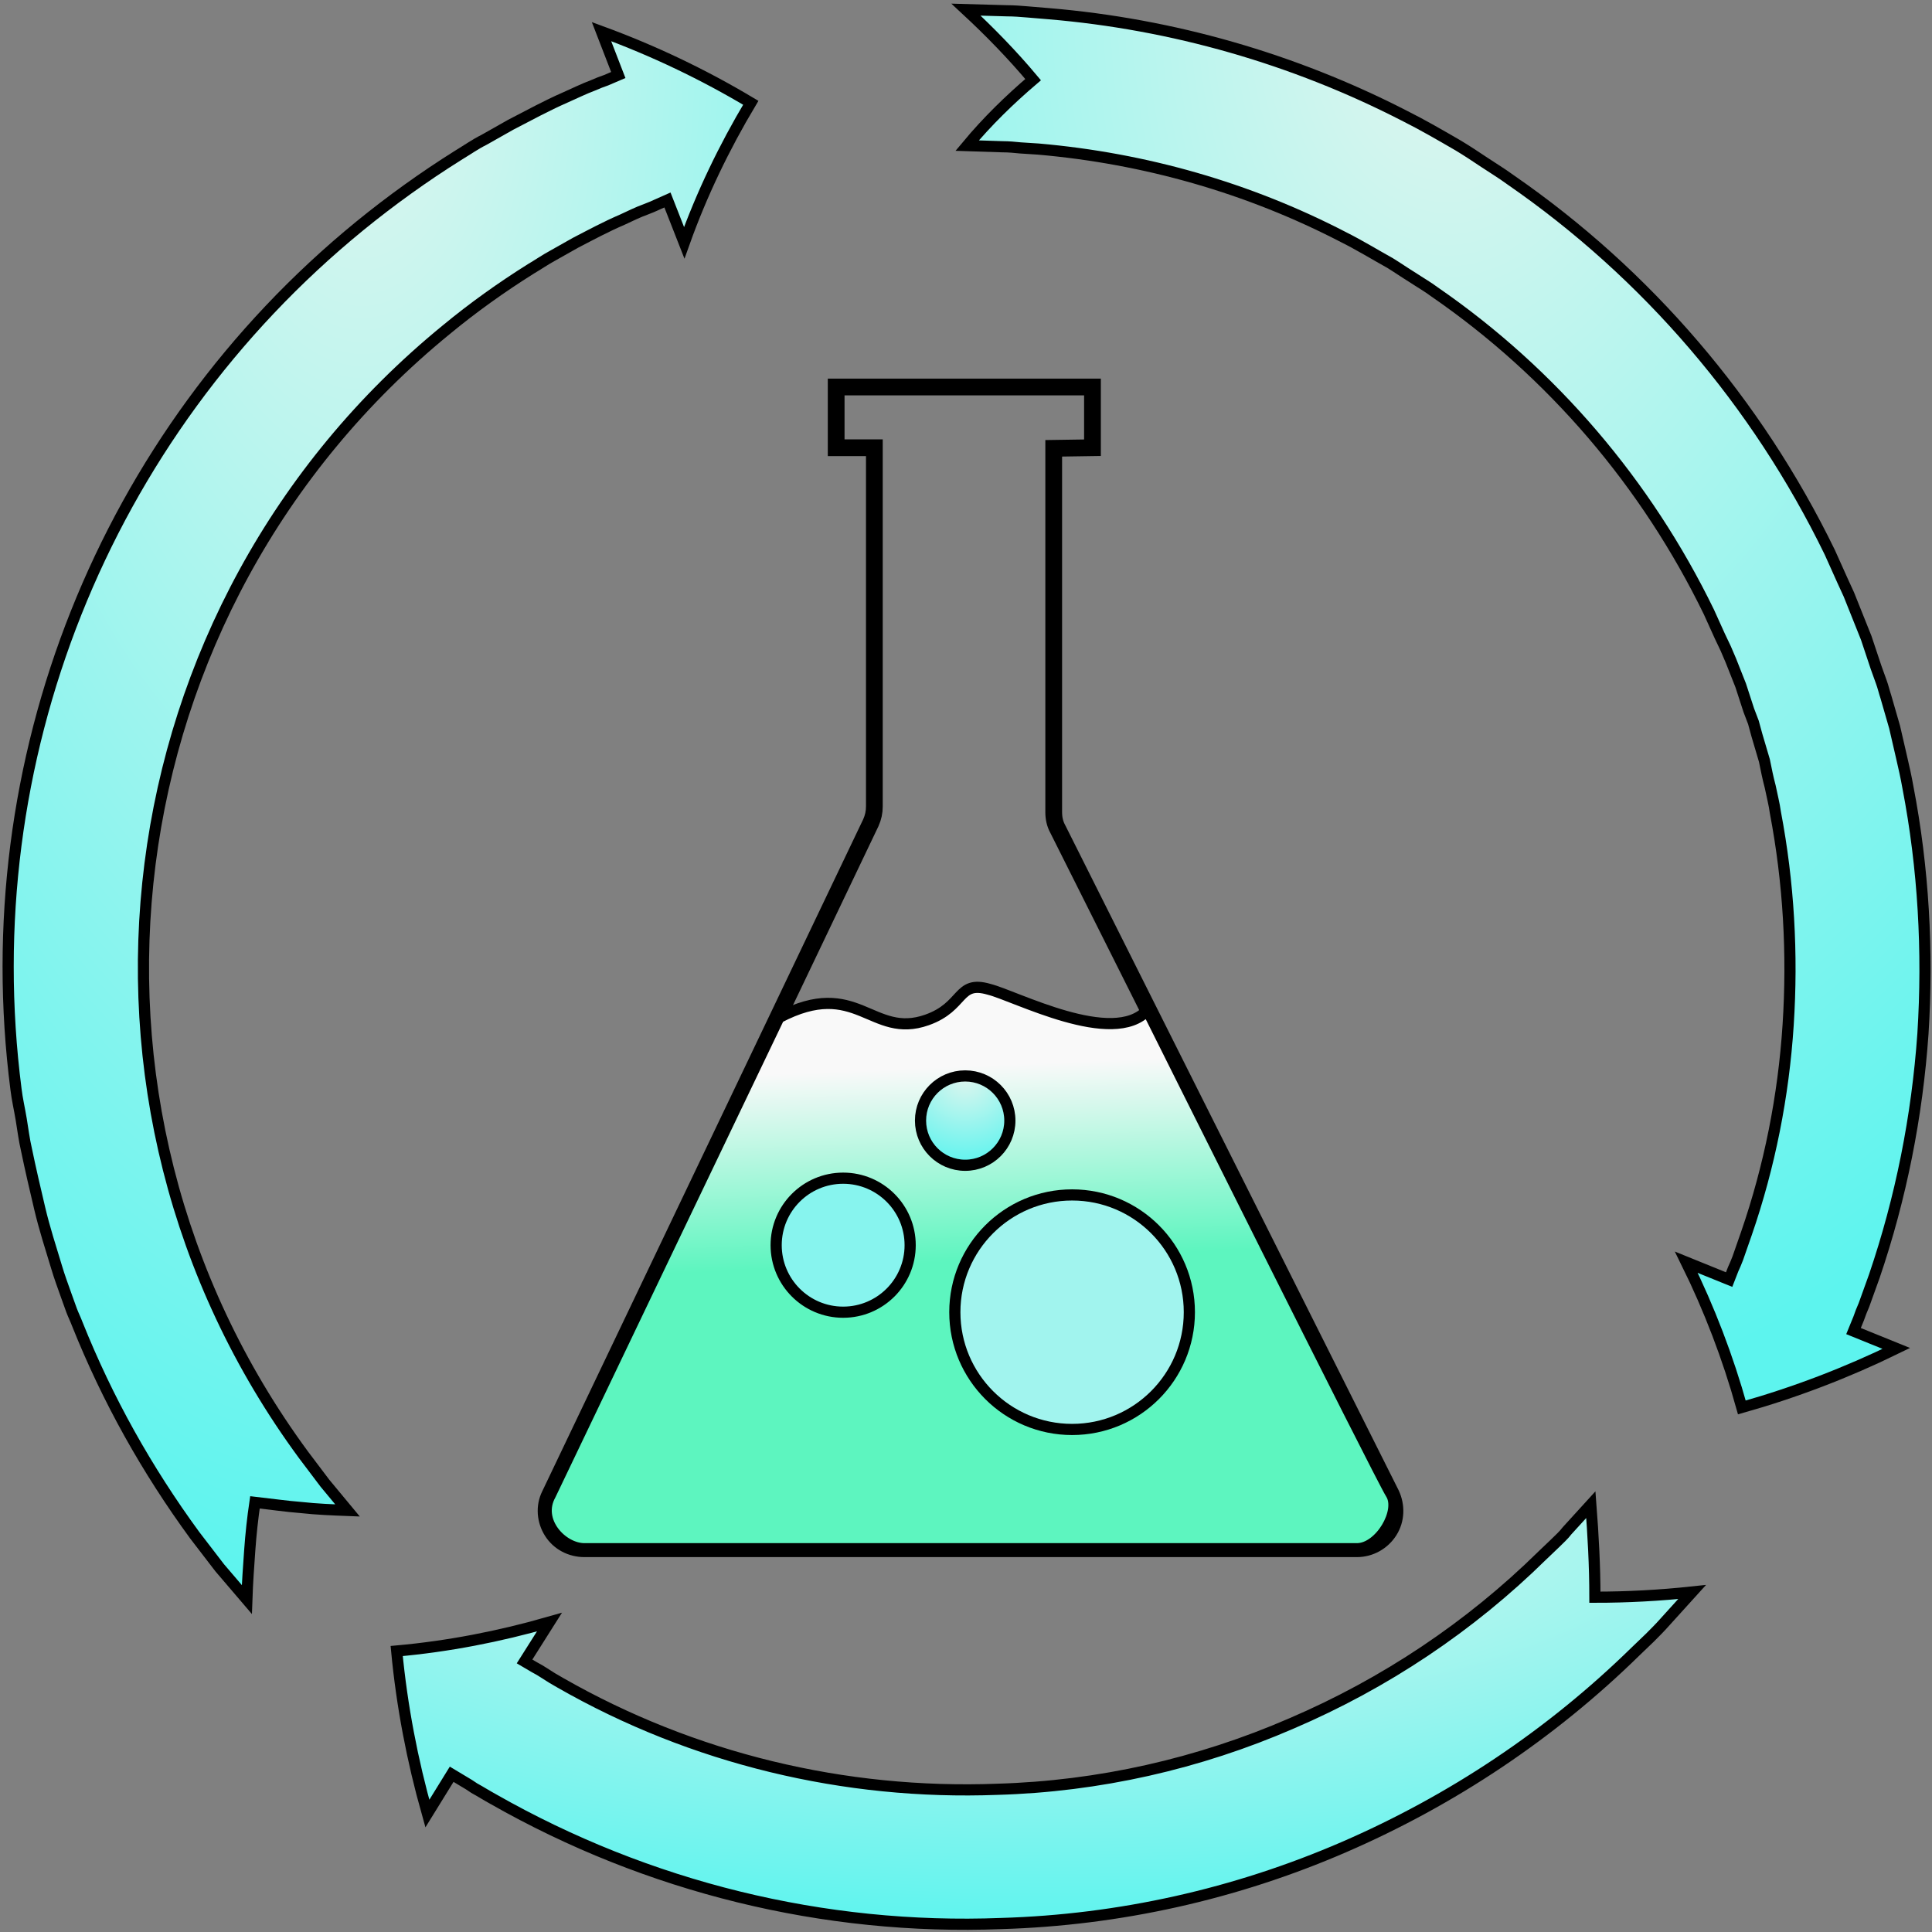 <?xml version="1.0" encoding="UTF-8" standalone="no"?>
<svg width="346px" height="346px" viewBox="0 0 346 346" version="1.1" xmlns="http://www.w3.org/2000/svg" xmlns:xlink="http://www.w3.org/1999/xlink">
    <rect x="0" y="0" width="346" height="346" fill="#808080" stroke="none"/>
    <!-- Generator: Sketch 3.7.2 (28276) - http://www.bohemiancoding.com/sketch -->
    <title>labs1</title>
    <desc>Created with Sketch.</desc>
    <defs>
        <radialGradient cx="50%" cy="0%" fx="50%" fy="0%" r="100%" id="radialGradient-1">
            <stop stop-color="#E1F5EE" offset="0%"></stop>
            <stop stop-color="#5DF4EE" offset="100%"></stop>
        </radialGradient>
        <linearGradient x1="47.834%" y1="15.558%" x2="50%" y2="49.753%" id="linearGradient-2">
            <stop stop-color="#F9F9F9" offset="0%"></stop>
            <stop stop-color="#5DF5BF" offset="100%"></stop>
        </linearGradient>
    </defs>
    <g id="Page-1" stroke="none" stroke-width="1" fill="none" fill-rule="evenodd">
        <g id="labs1" transform="translate(1, 1)" stroke="#000000">
            <g id="Page-1">
                <g id="labs">
                    <g id="arrows" stroke-width="2" fill="url(#radialGradient-1)">
                        <path d="M44.658,268.051 C44.243,270.848 43.933,273.749 43.725,276.651 C43.518,279.552 43.311,282.453 43.207,285.458 L38.337,279.759 L33.882,273.957 C29.634,268.154 25.696,262.041 22.173,255.72 C18.651,249.4 15.542,242.872 12.848,236.137 C12.537,235.308 12.123,234.48 11.812,233.651 L10.88,231.06 C10.258,229.299 9.636,227.641 9.118,225.88 C8.082,222.46 6.942,218.937 6.113,215.414 C5.284,211.892 4.455,208.369 3.73,204.846 C3.316,203.084 3.108,201.323 2.798,199.458 C2.487,197.593 2.072,195.831 1.865,194.07 C-5.699,135.32 17.614,76.882 63.412,39.477 C69.007,34.918 74.913,30.67 81.027,26.836 C82.581,25.904 84.031,24.867 85.689,24.039 L90.455,21.345 C93.667,19.687 96.88,17.925 100.195,16.475 C101.853,15.749 103.511,14.92 105.169,14.299 L106.412,13.781 L107.552,13.366 L109.728,12.434 L106.723,4.663 C116.048,8.082 124.959,12.33 133.455,17.407 C128.689,25.386 124.648,33.778 121.54,42.482 L118.535,34.814 L116.67,35.643 L115.737,36.058 L114.701,36.472 C113.251,36.99 111.8,37.716 110.453,38.337 C107.552,39.581 104.858,41.031 102.06,42.482 L98.019,44.761 C96.672,45.487 95.325,46.419 94.082,47.145 C88.798,50.46 83.72,54.087 78.954,58.024 C18.029,107.759 6.839,196.349 53.361,259.554 L57.195,264.631 L61.236,269.501 C58.542,269.398 55.745,269.294 52.947,268.983 C50.253,268.776 47.455,268.361 44.658,268.051 L44.658,268.051 L44.658,268.051 L44.658,268.051 Z" id="Shape"></path>
                        <path d="M284.629,285.043 C290.431,285.043 296.234,284.733 302.036,284.111 L297.063,289.602 C296.234,290.535 295.405,291.364 294.472,292.296 L291.882,294.783 C276.754,309.6 259.036,321.412 239.66,329.805 C220.284,338.198 199.458,342.86 178.32,343.482 C146.511,344.725 115.012,336.954 87.347,321.205 C86.207,320.583 85.067,319.858 83.928,319.236 L82.995,318.614 L81.959,317.993 L79.887,316.749 L75.535,323.795 C72.841,314.263 70.976,304.523 70.043,294.68 C79.265,293.851 88.383,292.089 97.398,289.499 L92.942,296.545 L94.704,297.581 L95.636,298.099 L96.465,298.617 C97.398,299.239 98.434,299.86 99.366,300.378 C123.094,313.952 150.241,320.48 177.595,319.443 C195.728,318.925 213.653,314.884 230.335,307.631 C247.017,300.482 262.248,290.328 275.2,277.583 L277.48,275.407 C278.205,274.682 279.034,273.957 279.655,273.128 L283.904,268.465 C284.318,273.853 284.629,279.448 284.629,285.043 L284.629,285.043 L284.629,285.043 L284.629,285.043 Z" id="Shape_1_"></path>
                        <path d="M184.019,13.263 C180.289,8.807 176.248,4.663 172,0.725 L179.357,0.933 C180.6,0.933 181.843,1.036 183.087,1.14 L186.817,1.451 C208.99,3.316 230.646,9.533 250.436,19.687 C253.752,21.345 256.964,23.21 260.176,25.075 C261.73,26.007 263.284,27.043 264.839,28.08 C266.393,29.116 267.947,30.048 269.501,31.188 C293.954,48.077 313.641,71.08 326.696,97.916 L328.976,102.993 L330.116,105.48 L331.152,108.07 L333.224,113.251 L334.986,118.535 L335.918,121.125 C336.229,121.954 336.436,122.887 336.747,123.819 L338.301,129.207 C338.716,130.969 339.13,132.834 339.545,134.595 C339.959,136.357 340.373,138.222 340.684,139.983 C343.482,154.489 344.311,169.41 343.378,184.123 C342.342,198.94 339.441,213.549 334.675,227.537 L332.81,232.718 L332.292,233.961 L331.877,235.101 L330.945,237.381 L338.612,240.489 C329.701,244.841 320.48,248.364 310.947,251.058 C308.46,242.147 305.145,233.443 301,225.051 L308.667,228.159 L309.393,226.294 L309.807,225.361 L310.222,224.325 L311.776,219.87 C315.92,207.851 318.407,195.313 319.236,182.569 C320.065,169.824 319.34,157.08 316.957,144.542 C316.749,142.988 316.335,141.434 316.024,139.88 C315.61,138.325 315.299,136.771 314.988,135.217 L313.641,130.658 C313.434,129.933 313.227,129.104 313.019,128.378 L312.19,126.202 L310.74,121.747 L308.978,117.292 L308.046,115.116 L307.01,112.94 L305.041,108.588 C293.851,85.586 276.961,65.795 255.928,51.289 C254.684,50.357 253.234,49.528 251.99,48.699 C250.643,47.87 249.296,46.937 247.949,46.108 C245.152,44.554 242.458,42.896 239.557,41.446 C222.564,32.639 204.017,27.354 184.952,25.696 L181.74,25.489 C180.704,25.386 179.667,25.282 178.528,25.282 L172.207,25.075 C175.834,20.723 179.771,16.889 184.019,13.263 L184.019,13.263 L184.019,13.263 L184.019,13.263 Z" id="Shape_2_"></path>
                <animateTransform attributeName="transform"
                 attributeType="XML"
                 type="rotate"
                 from="0 172 172"
                 to="360 172 172"
                 dur="3s"
                 repeatCount="3"  />
                    </g>
                    <g id="Group" transform="translate(96, 68)">
                        <path d="M91.708,11.287 L98.651,11.183 L98.651,0.304 L52.749,0.304 L52.749,11.183 L59.588,11.183 L59.588,11.287 L59.588,75.424 C59.588,76.46 59.381,77.393 58.966,78.325 L1.46,198.725 C0.424,200.798 0.631,203.284 1.875,205.253 C3.118,207.222 5.294,208.361 7.677,208.361 L146.002,208.361 C148.386,208.361 150.561,207.118 151.805,205.149 C153.048,203.181 153.152,200.694 152.116,198.518 L92.434,79.465 C91.916,78.533 91.708,77.496 91.708,76.46 L91.708,11.287 L91.708,11.287 L91.708,11.287 Z" id="top_1_" stroke-width="3"></path>
                        <path d="M108.494,111.896 C108.494,111.896 150.147,195.41 152.116,198.518 C154.084,201.627 150.147,208.361 146.002,208.361 L7.677,208.361 C3.636,208.361 -1.027,203.388 1.564,198.725 C4.361,192.819 42.492,113.243 42.492,113.243 C56.48,105.887 59.07,117.181 69.017,113.658 C75.752,111.275 74.405,106.508 80.104,108.166 C84.766,109.306 102.381,118.631 108.494,111.896" id="Path-8_1_" stroke-width="2" fill="url(#linearGradient-2)"></path>
                        <circle id="Oval" stroke-width="2" fill="url(#radialGradient-1)" cx="75.855" cy="131.687" r="8">
                             <animateTransform attributeName="transform"
                             attributeType="XML"
                             type="rotate"
                             from="0 90 172"
                             to="-35 50 172"
                             dur="1s"
                             repeatCount="9"  />       
                        </circle>
                        <circle id="Oval_1_" stroke-width="2" fill="#A1F4EE" cx="95" cy="166" r="21">
                        <animateTransform attributeName="transform"
                             attributeType="XML"
                             type="rotate"
                             from="0 90 172"
                             to="-15 50 172"
                             dur="1.5s"
                             repeatCount="6"  />  
                        </circle>
                        <circle id="Oval_2_" stroke-width="2" fill="#87F4EE" cx="54" cy="154" r="12">
                            <animateTransform attributeName="transform"
                             attributeType="XML"
                             type="rotate"
                             from="0 90 172"
                             to="25 50 172"
                             dur="1.25s"
                             repeatCount="7"  />  
                        </circle> 
                    </g>
                </g>
            </g>
        </g>
    </g>
</svg>